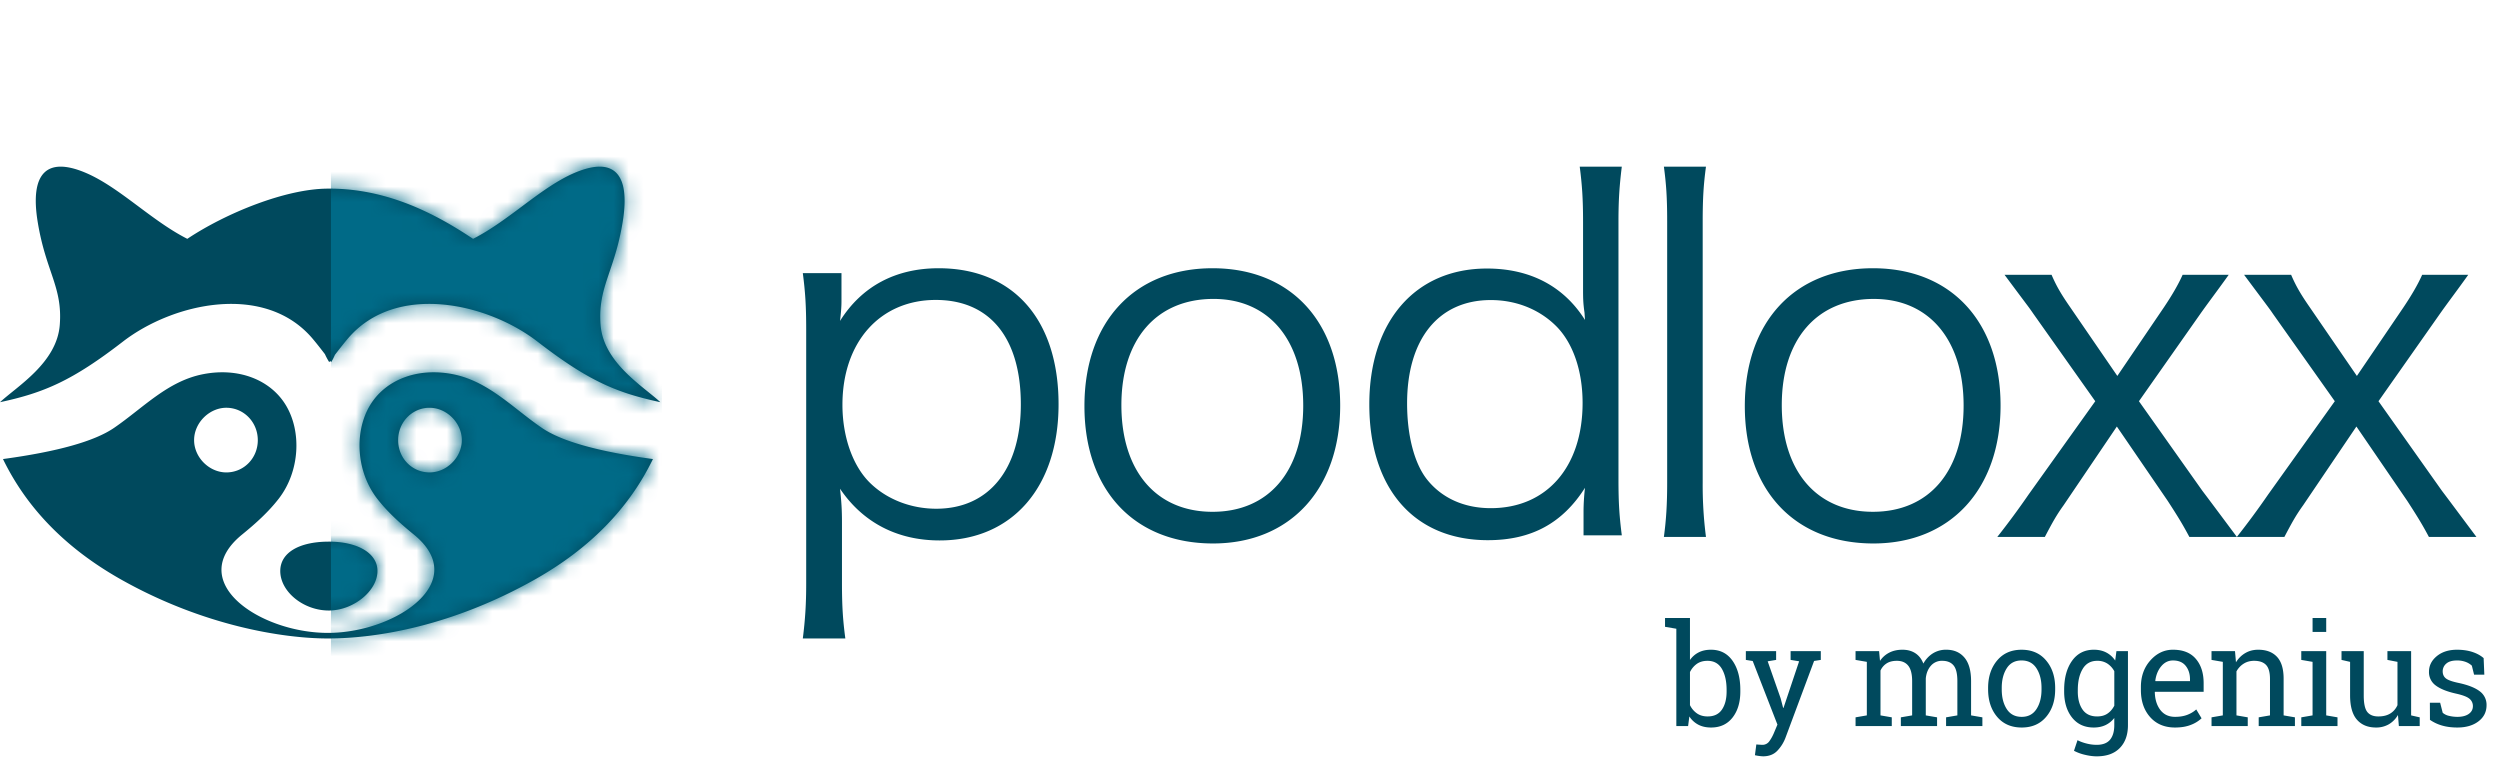 <svg width="165" height="50" viewBox="0 0 165 50" xmlns="http://www.w3.org/2000/svg" xmlns:xlink="http://www.w3.org/1999/xlink">
    <defs>
        <path d="M29.885 23.875c2.35.46 3.95 2.225 5.883 3.547 1.287.881 3.73 1.566 7.326 2.054-1.583 3.265-4.18 5.915-7.792 7.95-5.417 3.052-10.41 3.892-13.657 3.892-2.97 0-8.239-.84-13.656-3.892C4.377 35.39 1.78 32.74.197 29.476c3.596-.488 6.038-1.173 7.326-2.054 1.932-1.322 3.533-3.088 5.883-3.547 2.35-.46 4.448.376 5.457 2.042 1.059 1.747.926 4.373-.463 6.172-.685.885-1.539 1.652-2.417 2.366-3.835 3.118 1.163 6.495 5.662 6.495l.193-.002c4.383-.096 9.25-3.42 5.47-6.493-.878-.714-1.732-1.48-2.417-2.366-1.389-1.8-1.522-4.425-.463-6.172 1.01-1.666 3.107-2.501 5.457-2.042zm-8.246 11.052c1.953-.019 3.271.758 3.274 1.93.004 1.307-1.559 2.595-3.172 2.616-1.71.021-3.28-1.264-3.243-2.654.03-1.157 1.221-1.874 3.141-1.892zm-8.828-6.718c-.011 1.161 1.015 2.176 2.174 2.15 1.134-.027 2.022-.952 2.03-2.114.006-1.163-.869-2.105-1.997-2.152-1.149-.048-2.196.956-2.207 2.116zm15.611-2.117h-.15c-1.127.048-2.002.99-1.995 2.153.007 1.162.895 2.087 2.03 2.113 1.158.027 2.184-.988 2.173-2.149-.01-1.06-.884-1.988-1.91-2.105l-.148-.012zm12.671-12.24c-.54 3.284-1.646 4.264-1.454 6.772.193 2.507 2.826 4.056 3.946 5.1-2.91-.624-4.769-1.418-8.105-3.994-3.335-2.577-9.37-3.911-12.52-.207-.29.343-.565.7-.855 1.075-.087.202-.17.365-.249.483l-.064-.082-.063.082a4.263 4.263 0 0 1-.284-.528c-.278-.36-.542-.701-.82-1.03-3.15-3.704-9.185-2.37-12.52.207C4.769 24.306 2.91 25.1 0 25.725c1.12-1.045 3.753-2.594 3.945-5.101.193-2.508-.912-3.488-1.453-6.772-.542-3.285.621-4.328 3.12-3.285 2.24.935 4.36 3.164 6.75 4.375 2.519-1.68 6.489-3.314 9.304-3.314h.015l.048-.001c3.675 0 6.74 1.515 9.211 3.129l.283.186c2.39-1.21 4.51-3.44 6.75-4.375 2.499-1.043 3.662 0 3.12 3.285z" id="q3rgfi0axa"/>
    </defs>
    <g fill="none" fill-rule="evenodd">
        <g transform="translate(0 .821)">
            <mask id="0abm0sze2b" fill="#fff">
                <use xlink:href="#q3rgfi0axa"/>
            </mask>
            <use fill="#00495D" xlink:href="#q3rgfi0axa"/>
            <path fill="#006A87" mask="url(#0abm0sze2b)" d="M21.842 0h21.842v45.903H21.842z"/>
        </g>
        <path d="M55.793 42.14c-.16-1.191-.223-2.125-.223-3.638V34.51c0-.87-.032-1.353-.128-2.254 1.5 2.221 3.765 3.413 6.573 3.413 4.786 0 7.85-3.51 7.85-8.983 0-5.602-3-8.982-7.914-8.982-2.84 0-5.073 1.19-6.509 3.477.064-.548.096-.902.096-1.32v-1.835h-2.552c.16 1.223.223 2.157.223 3.702v16.806c0 1.32-.064 2.35-.223 3.606h2.807zm5.999-8.564c-1.66 0-3.255-.612-4.371-1.706-1.149-1.127-1.82-3.059-1.82-5.152 0-4.153 2.49-6.922 6.159-6.922 3.573 0 5.615 2.512 5.615 6.89 0 4.282-2.105 6.89-5.583 6.89zm18.268 2.293c5.098 0 8.392-3.601 8.392-9.099 0-5.53-3.262-9.066-8.424-9.066-5.161 0-8.455 3.536-8.455 9.098 0 5.562 3.294 9.067 8.487 9.067zm.032-16.14c3.641 0 5.921 2.7 5.921 7.041 0 4.34-2.28 7.009-5.985 7.009-3.705 0-6.016-2.669-6.016-7.041 0-4.34 2.311-7.009 6.08-7.009zm24.422 15.603h2.525c-.157-1.248-.22-2.08-.22-3.682V14.618c0-1.409.063-2.337.22-3.618h-2.777c.158 1.217.22 2.145.22 3.65v4.29c0 .736 0 1.024.096 1.697l.031.48c-1.389-2.209-3.598-3.394-6.47-3.394-4.734 0-7.764 3.49-7.764 8.965 0 5.57 2.966 8.964 7.827 8.964 2.872 0 4.924-1.12 6.407-3.457-.063.544-.095 1.12-.095 1.568v1.57zm-6.123-15.528c1.673 0 3.188.609 4.293 1.697 1.136 1.12 1.767 2.978 1.767 5.09 0 4.227-2.367 6.948-6.06 6.948-1.767 0-3.25-.672-4.229-1.92-.82-1.057-1.294-2.882-1.294-4.995 0-4.258 2.083-6.82 5.523-6.82zM109.817 11c.154 1.158.216 2.026.216 3.601v17.234c0 1.447-.062 2.444-.216 3.601h2.777a26.513 26.513 0 0 1-.216-3.601V14.633c0-1.607.062-2.475.216-3.633h-2.777zm13.796 6.704c5.162 0 8.424 3.536 8.424 9.066 0 5.498-3.294 9.099-8.392 9.099-5.193 0-8.487-3.505-8.487-9.067s3.294-9.098 8.455-9.098zm11.79.432c.317.738.634 1.284 1.236 2.15l3.105 4.526 3.073-4.525c.539-.803.95-1.509 1.236-2.15h3.042c-.73 1.026-1.394 1.893-1.933 2.663l-3.992 5.681 4.182 5.906.078.103.048.064c.233.307.48.637 2.155 2.882h-3.136c-.444-.834-.76-1.348-1.426-2.375l-3.359-4.91-3.517 5.199c-.507.706-.76 1.187-1.235 2.086h-3.137a52.64 52.64 0 0 0 2.06-2.792l4.404-6.163-4.088-5.777a14.241 14.241 0 0 0-.475-.658l-.125-.168c-.273-.364-.676-.903-1.3-1.742zm-11.726 1.593c-3.769 0-6.08 2.669-6.08 7.009 0 4.372 2.311 7.04 6.016 7.04s5.985-2.668 5.985-7.008-2.28-7.04-5.921-7.04zm39.766 15.707c-1.964-2.632-1.964-2.632-2.28-3.049l-4.183-5.906 3.992-5.68c.539-.771 1.204-1.638 1.933-2.665h-3.042c-.285.642-.697 1.348-1.235 2.15l-3.074 4.526-3.105-4.525c-.602-.867-.919-1.413-1.235-2.15h-3.105c1.457 1.957 1.71 2.278 1.9 2.567l4.088 5.777-4.404 6.163a52.64 52.64 0 0 1-2.06 2.792h3.137c.475-.899.729-1.38 1.236-2.086l3.517-5.2 3.358 4.911c.665 1.027.982 1.54 1.426 2.375h3.136z" fill="#00495D" fill-rule="nonzero"/>
        <g fill="#00495D" fill-rule="nonzero">
            <path d="M114.862 45.634c0 .713-.172 1.289-.515 1.726-.343.437-.814.656-1.415.656-.323 0-.603-.062-.84-.185a1.577 1.577 0 0 1-.595-.546l-.082.635h-.777v-6.423l-.746-.128v-.58h1.646v2.77c.156-.22.348-.387.578-.503.23-.116.5-.174.807-.174.61 0 1.085.244 1.427.732.341.487.512 1.129.512 1.924v.096zm-.906-.096c0-.57-.103-1.033-.31-1.39-.208-.356-.525-.534-.951-.534-.278 0-.512.067-.702.2-.19.135-.342.315-.455.54v2.185a1.4 1.4 0 0 0 .46.544c.193.134.429.202.706.202.424 0 .738-.151.944-.453.206-.302.308-.701.308-1.198v-.096zM120.173 43.554l-.443.069-1.884 5.056a2.547 2.547 0 0 1-.54.868c-.234.247-.55.37-.946.37a2.906 2.906 0 0 1-.535-.073l.092-.708c-.018-.003.036 0 .162.01.127.008.207.013.24.013a.549.549 0 0 0 .466-.25c.12-.165.223-.357.311-.573l.215-.512-1.632-4.197-.453-.073v-.58h1.998v.58l-.557.092.854 2.44.165.632h.027l1.029-3.072-.562-.092v-.58h1.993v.58zM122.466 47.344l.745-.128v-3.534l-.745-.128v-.58h1.554l.06.644a1.62 1.62 0 0 1 .612-.544c.25-.128.54-.192.869-.192.33 0 .612.076.848.229.236.152.414.38.533.685.155-.28.36-.502.617-.667a1.62 1.62 0 0 1 .896-.247c.506 0 .905.173 1.198.519.292.346.438.866.438 1.561v2.254l.746.128v.576h-2.396v-.576l.745-.128v-2.263c0-.488-.083-.833-.251-1.035-.168-.203-.416-.304-.745-.304a.95.95 0 0 0-.757.331c-.19.22-.3.5-.331.834v2.437l.745.128v.576h-2.391v-.576l.745-.128v-2.263c0-.463-.086-.802-.258-1.017-.172-.215-.422-.322-.748-.322-.274 0-.5.056-.676.169a1.093 1.093 0 0 0-.407.475v2.958l.745.128v.576h-2.39v-.576zM131.215 45.401c0-.731.198-1.334.595-1.808.396-.474.934-.71 1.613-.71.683 0 1.223.235 1.62.708.399.472.598 1.076.598 1.81v.1c0 .738-.199 1.342-.595 1.811-.396.47-.934.704-1.614.704-.685 0-1.226-.235-1.622-.706-.397-.471-.595-1.074-.595-1.808V45.4zm.9.1c0 .525.111.958.332 1.299.221.341.55.512.985.512.427 0 .752-.17.974-.512.223-.341.334-.774.334-1.298V45.4c0-.518-.111-.95-.334-1.294-.222-.344-.55-.516-.983-.516-.432 0-.759.172-.978.516-.22.345-.33.776-.33 1.294v.1zM136.234 45.538c0-.795.174-1.437.521-1.924.348-.488.828-.732 1.44-.732.311 0 .584.061.818.183.235.122.432.299.59.53l.082-.621h.76v4.882c0 .64-.179 1.144-.536 1.51-.356.368-.864.552-1.522.552-.238 0-.495-.033-.772-.099a3.007 3.007 0 0 1-.732-.267l.233-.7c.168.089.366.162.595.22.228.058.45.087.667.087.402 0 .697-.113.885-.338.187-.226.28-.547.28-.965v-.47a1.595 1.595 0 0 1-.58.47c-.225.107-.484.16-.777.16-.607 0-1.083-.22-1.43-.658-.348-.44-.522-1.014-.522-1.724v-.096zm.9.096c0 .497.106.896.316 1.198.21.302.53.453.96.453.271 0 .498-.062.681-.186.183-.123.334-.298.453-.523v-2.277a1.397 1.397 0 0 0-.453-.5 1.187 1.187 0 0 0-.672-.185c-.43 0-.751.18-.964.539-.214.36-.32.821-.32 1.385v.096zM143.552 48.016c-.689 0-1.236-.23-1.643-.688-.407-.459-.61-1.054-.61-1.785v-.201c0-.704.209-1.29.628-1.758.419-.468.915-.702 1.488-.702.664 0 1.168.201 1.51.604.344.402.515.938.515 1.609v.562h-3.21l-.013.023c.01.475.13.866.361 1.173.232.306.557.459.974.459.305 0 .572-.043.802-.13.23-.087.43-.207.597-.36l.352.586a2.16 2.16 0 0 1-.702.432c-.29.117-.64.176-1.049.176zm-.137-4.425c-.302 0-.56.127-.773.381-.213.255-.344.574-.393.958l.01.023h2.28v-.119c0-.353-.094-.649-.283-.887-.189-.237-.47-.356-.841-.356zM145.96 47.344l.746-.128v-3.534l-.746-.128v-.58h1.55l.064.736c.165-.263.371-.466.62-.61.248-.146.53-.218.848-.218.533 0 .946.156 1.239.469.292.312.438.794.438 1.447v2.418l.746.128v.576h-2.391v-.576l.745-.128v-2.4c0-.436-.086-.745-.258-.928-.173-.183-.435-.274-.789-.274-.26 0-.488.062-.688.187-.2.125-.359.296-.478.512v2.903l.745.128v.576h-2.39v-.576zM151.884 47.344l.745-.128v-3.534l-.745-.128v-.58h1.646v4.242l.745.128v.576h-2.39v-.576zm1.646-5.637h-.9v-.919h.9v.92zM158.265 47.189a1.67 1.67 0 0 1-.6.612 1.65 1.65 0 0 1-.849.215c-.536 0-.955-.172-1.257-.517-.302-.344-.453-.88-.453-1.609v-2.208l-.566-.128v-.58h1.467v2.925c0 .528.078.89.233 1.088.156.198.398.298.727.298.32 0 .584-.065.793-.195.209-.13.367-.313.473-.55v-2.858l-.663-.128v-.58h1.564v4.242l.567.128v.576h-1.376l-.06-.731zM163.965 44.528h-.676l-.147-.594a1.219 1.219 0 0 0-.413-.25 1.595 1.595 0 0 0-.565-.093c-.32 0-.558.07-.713.21a.66.66 0 0 0-.233.507c0 .195.068.35.205.462.138.113.416.214.837.302.625.134 1.09.316 1.394.546a1.1 1.1 0 0 1 .458.926c0 .439-.178.794-.533 1.065-.355.271-.82.407-1.392.407-.375 0-.712-.043-1.01-.13a2.69 2.69 0 0 1-.8-.377l-.005-1.13h.677l.169.663a.94.94 0 0 0 .423.206c.178.043.36.064.546.064.32 0 .57-.065.752-.194.181-.13.272-.3.272-.51a.613.613 0 0 0-.226-.49c-.151-.127-.437-.238-.858-.333-.6-.131-1.053-.31-1.357-.535a1.079 1.079 0 0 1-.457-.914c0-.402.171-.745.514-1.029.343-.283.788-.425 1.337-.425.375 0 .712.049 1.01.146.299.098.547.234.746.407l.045 1.093z"/>
        </g>
    </g>
</svg>
